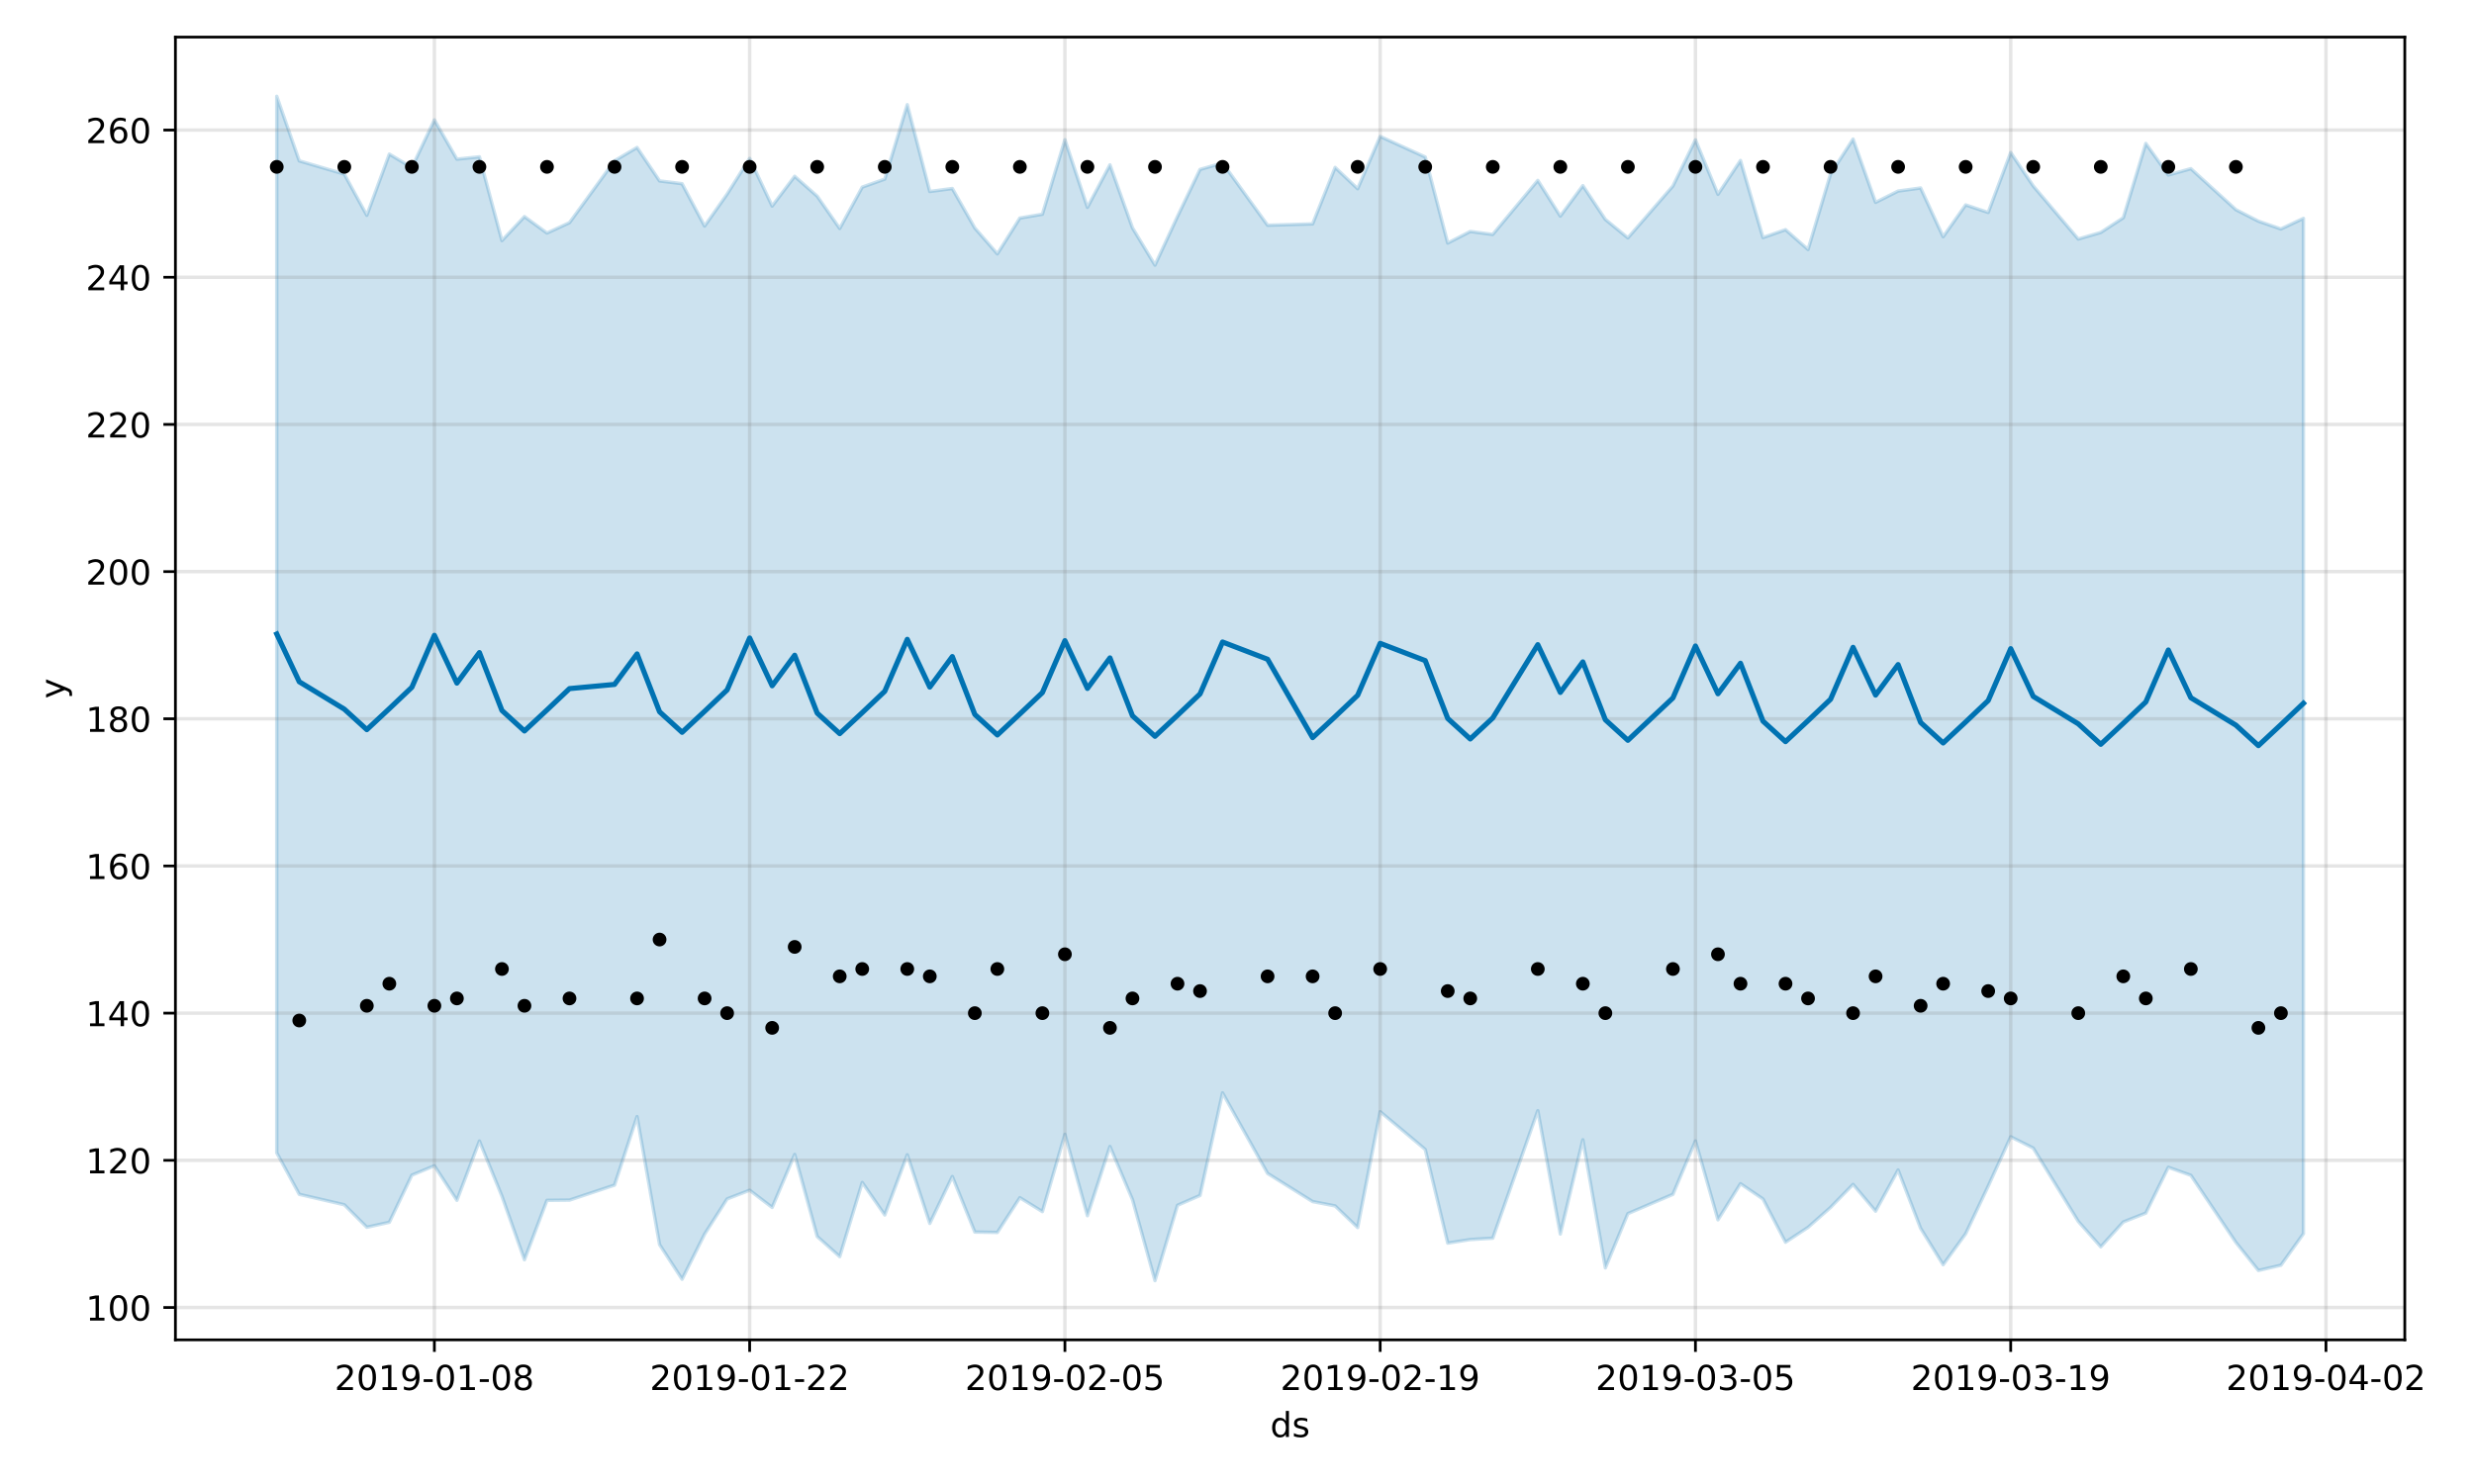 <?xml version="1.0" encoding="utf-8" standalone="no"?>
<!DOCTYPE svg PUBLIC "-//W3C//DTD SVG 1.1//EN"
  "http://www.w3.org/Graphics/SVG/1.1/DTD/svg11.dtd">
<!-- Created with matplotlib (https://matplotlib.org/) -->
<svg height="432pt" version="1.1" viewBox="0 0 720 432" width="720pt" xmlns="http://www.w3.org/2000/svg" xmlns:xlink="http://www.w3.org/1999/xlink">
 <defs>
  <style type="text/css">
*{stroke-linecap:butt;stroke-linejoin:round;}
  </style>
 </defs>
 <g id="figure_1">
  <g id="patch_1">
   <path d="M 0 432 
L 720 432 
L 720 0 
L 0 0 
z
" style="fill:#ffffff;"/>
  </g>
  <g id="axes_1">
   <g id="patch_2">
    <path d="M 51.05 390.04 
L 699.857 390.04 
L 699.857 10.8 
L 51.05 10.8 
z
" style="fill:#ffffff;"/>
   </g>
   <g id="PolyCollection_1">
    <defs>
     <path d="M 80.541 -403.962 
L 80.541 -96.406 
L 87.095 -84.325 
L 100.202 -81.284 
L 106.756 -74.739 
L 113.309 -76.187 
L 119.863 -89.905 
L 126.417 -92.633 
L 132.97 -82.582 
L 139.524 -99.846 
L 146.077 -83.782 
L 152.631 -65.284 
L 159.185 -82.567 
L 165.738 -82.639 
L 178.845 -87.005 
L 185.399 -106.957 
L 191.953 -69.684 
L 198.506 -59.601 
L 205.06 -72.737 
L 211.613 -82.986 
L 218.167 -85.517 
L 224.721 -80.504 
L 231.274 -95.931 
L 237.828 -72.055 
L 244.381 -66.188 
L 250.935 -87.778 
L 257.489 -78.313 
L 264.042 -95.834 
L 270.596 -75.856 
L 277.15 -89.51 
L 283.703 -73.34 
L 290.257 -73.226 
L 296.81 -83.346 
L 303.364 -79.29 
L 309.918 -101.807 
L 316.471 -78.104 
L 323.025 -98.254 
L 329.578 -82.789 
L 336.132 -59.198 
L 342.686 -81.134 
L 349.239 -83.995 
L 355.793 -113.857 
L 368.9 -90.408 
L 382.007 -82.211 
L 388.561 -80.949 
L 395.114 -74.65 
L 401.668 -108.381 
L 414.775 -97.397 
L 421.329 -70.125 
L 427.883 -71.161 
L 434.436 -71.552 
L 447.543 -108.673 
L 454.097 -72.763 
L 460.651 -100.204 
L 467.204 -62.913 
L 473.758 -78.704 
L 486.865 -84.319 
L 493.419 -99.86 
L 499.972 -76.905 
L 506.526 -87.416 
L 513.079 -82.967 
L 519.633 -70.384 
L 526.187 -74.704 
L 532.74 -80.507 
L 539.294 -87.218 
L 545.847 -79.419 
L 552.401 -91.406 
L 558.955 -74.426 
L 565.508 -63.825 
L 572.062 -72.854 
L 578.616 -86.692 
L 585.169 -101.074 
L 591.723 -97.787 
L 604.83 -76.45 
L 611.384 -69.039 
L 617.937 -76.269 
L 624.491 -78.863 
L 631.044 -92.191 
L 637.598 -89.857 
L 650.705 -70.33 
L 657.259 -62.157 
L 663.812 -63.684 
L 670.366 -72.869 
L 670.366 -368.437 
L 670.366 -368.437 
L 663.812 -365.353 
L 657.259 -367.614 
L 650.705 -370.965 
L 637.598 -382.901 
L 631.044 -381.048 
L 624.491 -390.251 
L 617.937 -368.608 
L 611.384 -364.335 
L 604.83 -362.414 
L 591.723 -377.869 
L 585.169 -387.596 
L 578.616 -370.153 
L 572.062 -372.351 
L 565.508 -363.082 
L 558.955 -377.281 
L 552.401 -376.382 
L 545.847 -373.092 
L 539.294 -391.517 
L 532.74 -381.355 
L 526.187 -359.367 
L 519.633 -365.143 
L 513.079 -362.839 
L 506.526 -385.285 
L 499.972 -375.43 
L 493.419 -391.3 
L 486.865 -377.854 
L 473.758 -362.752 
L 467.204 -368.123 
L 460.651 -377.958 
L 454.097 -369.088 
L 447.543 -379.482 
L 434.436 -363.758 
L 427.883 -364.618 
L 421.329 -361.246 
L 414.775 -386.3 
L 401.668 -392.287 
L 395.114 -377.056 
L 388.561 -383.26 
L 382.007 -366.822 
L 368.9 -366.436 
L 355.793 -384.547 
L 349.239 -382.676 
L 342.686 -368.995 
L 336.132 -354.825 
L 329.578 -365.68 
L 323.025 -384.011 
L 316.471 -371.635 
L 309.918 -391.324 
L 303.364 -369.636 
L 296.81 -368.527 
L 290.257 -358.096 
L 283.703 -365.628 
L 277.15 -377.127 
L 270.596 -376.259 
L 264.042 -401.521 
L 257.489 -379.862 
L 250.935 -377.527 
L 244.381 -365.492 
L 237.828 -374.89 
L 231.274 -380.68 
L 224.721 -372.018 
L 218.167 -385.886 
L 211.613 -375.5 
L 205.06 -366.197 
L 198.506 -378.525 
L 191.953 -379.333 
L 185.399 -389.063 
L 178.845 -385.187 
L 165.738 -367.184 
L 159.185 -364.165 
L 152.631 -368.948 
L 146.077 -361.956 
L 139.524 -386.348 
L 132.97 -385.67 
L 126.417 -397.097 
L 119.863 -383.22 
L 113.309 -387.137 
L 106.756 -369.324 
L 100.202 -381.321 
L 87.095 -385.172 
L 80.541 -403.962 
z
" id="maa067fdeb7" style="stroke:#0072b2;stroke-opacity:0.2;"/>
    </defs>
    <g clip-path="url(#p4c89fe82e0)">
     <use style="fill:#0072b2;fill-opacity:0.2;stroke:#0072b2;stroke-opacity:0.2;" x="0" xlink:href="#maa067fdeb7" y="432"/>
    </g>
   </g>
   <g id="matplotlib.axis_1">
    <g id="xtick_1">
     <g id="line2d_1">
      <path clip-path="url(#p4c89fe82e0)" d="M 126.417 390.04 
L 126.417 10.8 
" style="fill:none;stroke:#808080;stroke-linecap:square;stroke-opacity:0.2;"/>
     </g>
     <g id="line2d_2">
      <defs>
       <path d="M 0 0 
L 0 3.5 
" id="mb387afdeda" style="stroke:#000000;stroke-width:0.8;"/>
      </defs>
      <g>
       <use style="stroke:#000000;stroke-width:0.8;" x="126.417" xlink:href="#mb387afdeda" y="390.04"/>
      </g>
     </g>
     <g id="text_1">
      <!-- 2019-01-08 -->
      <defs>
       <path d="M 19.188 8.297 
L 53.609 8.297 
L 53.609 0 
L 7.328 0 
L 7.328 8.297 
Q 12.938 14.109 22.625 23.891 
Q 32.328 33.688 34.812 36.531 
Q 39.547 41.844 41.422 45.531 
Q 43.312 49.219 43.312 52.781 
Q 43.312 58.594 39.234 62.25 
Q 35.156 65.922 28.609 65.922 
Q 23.969 65.922 18.812 64.312 
Q 13.672 62.703 7.812 59.422 
L 7.812 69.391 
Q 13.766 71.781 18.938 73 
Q 24.125 74.219 28.422 74.219 
Q 39.75 74.219 46.484 68.547 
Q 53.219 62.891 53.219 53.422 
Q 53.219 48.922 51.531 44.891 
Q 49.859 40.875 45.406 35.406 
Q 44.188 33.984 37.641 27.219 
Q 31.109 20.453 19.188 8.297 
z
" id="DejaVuSans-50"/>
       <path d="M 31.781 66.406 
Q 24.172 66.406 20.328 58.906 
Q 16.5 51.422 16.5 36.375 
Q 16.5 21.391 20.328 13.891 
Q 24.172 6.391 31.781 6.391 
Q 39.453 6.391 43.281 13.891 
Q 47.125 21.391 47.125 36.375 
Q 47.125 51.422 43.281 58.906 
Q 39.453 66.406 31.781 66.406 
z
M 31.781 74.219 
Q 44.047 74.219 50.516 64.516 
Q 56.984 54.828 56.984 36.375 
Q 56.984 17.969 50.516 8.266 
Q 44.047 -1.422 31.781 -1.422 
Q 19.531 -1.422 13.062 8.266 
Q 6.594 17.969 6.594 36.375 
Q 6.594 54.828 13.062 64.516 
Q 19.531 74.219 31.781 74.219 
z
" id="DejaVuSans-48"/>
       <path d="M 12.406 8.297 
L 28.516 8.297 
L 28.516 63.922 
L 10.984 60.406 
L 10.984 69.391 
L 28.422 72.906 
L 38.281 72.906 
L 38.281 8.297 
L 54.391 8.297 
L 54.391 0 
L 12.406 0 
z
" id="DejaVuSans-49"/>
       <path d="M 10.984 1.516 
L 10.984 10.5 
Q 14.703 8.734 18.5 7.812 
Q 22.312 6.891 25.984 6.891 
Q 35.75 6.891 40.891 13.453 
Q 46.047 20.016 46.781 33.406 
Q 43.953 29.203 39.594 26.953 
Q 35.25 24.703 29.984 24.703 
Q 19.047 24.703 12.672 31.312 
Q 6.297 37.938 6.297 49.422 
Q 6.297 60.641 12.938 67.422 
Q 19.578 74.219 30.609 74.219 
Q 43.266 74.219 49.922 64.516 
Q 56.594 54.828 56.594 36.375 
Q 56.594 19.141 48.406 8.859 
Q 40.234 -1.422 26.422 -1.422 
Q 22.703 -1.422 18.891 -0.688 
Q 15.094 0.047 10.984 1.516 
z
M 30.609 32.422 
Q 37.25 32.422 41.125 36.953 
Q 45.016 41.5 45.016 49.422 
Q 45.016 57.281 41.125 61.844 
Q 37.25 66.406 30.609 66.406 
Q 23.969 66.406 20.094 61.844 
Q 16.219 57.281 16.219 49.422 
Q 16.219 41.5 20.094 36.953 
Q 23.969 32.422 30.609 32.422 
z
" id="DejaVuSans-57"/>
       <path d="M 4.891 31.391 
L 31.203 31.391 
L 31.203 23.391 
L 4.891 23.391 
z
" id="DejaVuSans-45"/>
       <path d="M 31.781 34.625 
Q 24.75 34.625 20.719 30.859 
Q 16.703 27.094 16.703 20.516 
Q 16.703 13.922 20.719 10.156 
Q 24.75 6.391 31.781 6.391 
Q 38.812 6.391 42.859 10.172 
Q 46.922 13.969 46.922 20.516 
Q 46.922 27.094 42.891 30.859 
Q 38.875 34.625 31.781 34.625 
z
M 21.922 38.812 
Q 15.578 40.375 12.031 44.719 
Q 8.5 49.078 8.5 55.328 
Q 8.5 64.062 14.719 69.141 
Q 20.953 74.219 31.781 74.219 
Q 42.672 74.219 48.875 69.141 
Q 55.078 64.062 55.078 55.328 
Q 55.078 49.078 51.531 44.719 
Q 48 40.375 41.703 38.812 
Q 48.828 37.156 52.797 32.312 
Q 56.781 27.484 56.781 20.516 
Q 56.781 9.906 50.312 4.234 
Q 43.844 -1.422 31.781 -1.422 
Q 19.734 -1.422 13.25 4.234 
Q 6.781 9.906 6.781 20.516 
Q 6.781 27.484 10.781 32.312 
Q 14.797 37.156 21.922 38.812 
z
M 18.312 54.391 
Q 18.312 48.734 21.844 45.562 
Q 25.391 42.391 31.781 42.391 
Q 38.141 42.391 41.719 45.562 
Q 45.312 48.734 45.312 54.391 
Q 45.312 60.062 41.719 63.234 
Q 38.141 66.406 31.781 66.406 
Q 25.391 66.406 21.844 63.234 
Q 18.312 60.062 18.312 54.391 
z
" id="DejaVuSans-56"/>
      </defs>
      <g transform="translate(97.359 404.638)scale(0.1 -0.1)">
       <use xlink:href="#DejaVuSans-50"/>
       <use x="63.623" xlink:href="#DejaVuSans-48"/>
       <use x="127.246" xlink:href="#DejaVuSans-49"/>
       <use x="190.869" xlink:href="#DejaVuSans-57"/>
       <use x="254.492" xlink:href="#DejaVuSans-45"/>
       <use x="290.576" xlink:href="#DejaVuSans-48"/>
       <use x="354.199" xlink:href="#DejaVuSans-49"/>
       <use x="417.822" xlink:href="#DejaVuSans-45"/>
       <use x="453.906" xlink:href="#DejaVuSans-48"/>
       <use x="517.529" xlink:href="#DejaVuSans-56"/>
      </g>
     </g>
    </g>
    <g id="xtick_2">
     <g id="line2d_3">
      <path clip-path="url(#p4c89fe82e0)" d="M 218.167 390.04 
L 218.167 10.8 
" style="fill:none;stroke:#808080;stroke-linecap:square;stroke-opacity:0.2;"/>
     </g>
     <g id="line2d_4">
      <g>
       <use style="stroke:#000000;stroke-width:0.8;" x="218.167" xlink:href="#mb387afdeda" y="390.04"/>
      </g>
     </g>
     <g id="text_2">
      <!-- 2019-01-22 -->
      <g transform="translate(189.109 404.638)scale(0.1 -0.1)">
       <use xlink:href="#DejaVuSans-50"/>
       <use x="63.623" xlink:href="#DejaVuSans-48"/>
       <use x="127.246" xlink:href="#DejaVuSans-49"/>
       <use x="190.869" xlink:href="#DejaVuSans-57"/>
       <use x="254.492" xlink:href="#DejaVuSans-45"/>
       <use x="290.576" xlink:href="#DejaVuSans-48"/>
       <use x="354.199" xlink:href="#DejaVuSans-49"/>
       <use x="417.822" xlink:href="#DejaVuSans-45"/>
       <use x="453.906" xlink:href="#DejaVuSans-50"/>
       <use x="517.529" xlink:href="#DejaVuSans-50"/>
      </g>
     </g>
    </g>
    <g id="xtick_3">
     <g id="line2d_5">
      <path clip-path="url(#p4c89fe82e0)" d="M 309.918 390.04 
L 309.918 10.8 
" style="fill:none;stroke:#808080;stroke-linecap:square;stroke-opacity:0.2;"/>
     </g>
     <g id="line2d_6">
      <g>
       <use style="stroke:#000000;stroke-width:0.8;" x="309.918" xlink:href="#mb387afdeda" y="390.04"/>
      </g>
     </g>
     <g id="text_3">
      <!-- 2019-02-05 -->
      <defs>
       <path d="M 10.797 72.906 
L 49.516 72.906 
L 49.516 64.594 
L 19.828 64.594 
L 19.828 46.734 
Q 21.969 47.469 24.109 47.828 
Q 26.266 48.188 28.422 48.188 
Q 40.625 48.188 47.75 41.5 
Q 54.891 34.812 54.891 23.391 
Q 54.891 11.625 47.562 5.094 
Q 40.234 -1.422 26.906 -1.422 
Q 22.312 -1.422 17.547 -0.641 
Q 12.797 0.141 7.719 1.703 
L 7.719 11.625 
Q 12.109 9.234 16.797 8.062 
Q 21.484 6.891 26.703 6.891 
Q 35.156 6.891 40.078 11.328 
Q 45.016 15.766 45.016 23.391 
Q 45.016 31 40.078 35.438 
Q 35.156 39.891 26.703 39.891 
Q 22.75 39.891 18.812 39.016 
Q 14.891 38.141 10.797 36.281 
z
" id="DejaVuSans-53"/>
      </defs>
      <g transform="translate(280.86 404.638)scale(0.1 -0.1)">
       <use xlink:href="#DejaVuSans-50"/>
       <use x="63.623" xlink:href="#DejaVuSans-48"/>
       <use x="127.246" xlink:href="#DejaVuSans-49"/>
       <use x="190.869" xlink:href="#DejaVuSans-57"/>
       <use x="254.492" xlink:href="#DejaVuSans-45"/>
       <use x="290.576" xlink:href="#DejaVuSans-48"/>
       <use x="354.199" xlink:href="#DejaVuSans-50"/>
       <use x="417.822" xlink:href="#DejaVuSans-45"/>
       <use x="453.906" xlink:href="#DejaVuSans-48"/>
       <use x="517.529" xlink:href="#DejaVuSans-53"/>
      </g>
     </g>
    </g>
    <g id="xtick_4">
     <g id="line2d_7">
      <path clip-path="url(#p4c89fe82e0)" d="M 401.668 390.04 
L 401.668 10.8 
" style="fill:none;stroke:#808080;stroke-linecap:square;stroke-opacity:0.2;"/>
     </g>
     <g id="line2d_8">
      <g>
       <use style="stroke:#000000;stroke-width:0.8;" x="401.668" xlink:href="#mb387afdeda" y="390.04"/>
      </g>
     </g>
     <g id="text_4">
      <!-- 2019-02-19 -->
      <g transform="translate(372.61 404.638)scale(0.1 -0.1)">
       <use xlink:href="#DejaVuSans-50"/>
       <use x="63.623" xlink:href="#DejaVuSans-48"/>
       <use x="127.246" xlink:href="#DejaVuSans-49"/>
       <use x="190.869" xlink:href="#DejaVuSans-57"/>
       <use x="254.492" xlink:href="#DejaVuSans-45"/>
       <use x="290.576" xlink:href="#DejaVuSans-48"/>
       <use x="354.199" xlink:href="#DejaVuSans-50"/>
       <use x="417.822" xlink:href="#DejaVuSans-45"/>
       <use x="453.906" xlink:href="#DejaVuSans-49"/>
       <use x="517.529" xlink:href="#DejaVuSans-57"/>
      </g>
     </g>
    </g>
    <g id="xtick_5">
     <g id="line2d_9">
      <path clip-path="url(#p4c89fe82e0)" d="M 493.419 390.04 
L 493.419 10.8 
" style="fill:none;stroke:#808080;stroke-linecap:square;stroke-opacity:0.2;"/>
     </g>
     <g id="line2d_10">
      <g>
       <use style="stroke:#000000;stroke-width:0.8;" x="493.419" xlink:href="#mb387afdeda" y="390.04"/>
      </g>
     </g>
     <g id="text_5">
      <!-- 2019-03-05 -->
      <defs>
       <path d="M 40.578 39.312 
Q 47.656 37.797 51.625 33 
Q 55.609 28.219 55.609 21.188 
Q 55.609 10.406 48.188 4.484 
Q 40.766 -1.422 27.094 -1.422 
Q 22.516 -1.422 17.656 -0.516 
Q 12.797 0.391 7.625 2.203 
L 7.625 11.719 
Q 11.719 9.328 16.594 8.109 
Q 21.484 6.891 26.812 6.891 
Q 36.078 6.891 40.938 10.547 
Q 45.797 14.203 45.797 21.188 
Q 45.797 27.641 41.281 31.266 
Q 36.766 34.906 28.719 34.906 
L 20.219 34.906 
L 20.219 43.016 
L 29.109 43.016 
Q 36.375 43.016 40.234 45.922 
Q 44.094 48.828 44.094 54.297 
Q 44.094 59.906 40.109 62.906 
Q 36.141 65.922 28.719 65.922 
Q 24.656 65.922 20.016 65.031 
Q 15.375 64.156 9.812 62.312 
L 9.812 71.094 
Q 15.438 72.656 20.344 73.438 
Q 25.25 74.219 29.594 74.219 
Q 40.828 74.219 47.359 69.109 
Q 53.906 64.016 53.906 55.328 
Q 53.906 49.266 50.438 45.094 
Q 46.969 40.922 40.578 39.312 
z
" id="DejaVuSans-51"/>
      </defs>
      <g transform="translate(464.361 404.638)scale(0.1 -0.1)">
       <use xlink:href="#DejaVuSans-50"/>
       <use x="63.623" xlink:href="#DejaVuSans-48"/>
       <use x="127.246" xlink:href="#DejaVuSans-49"/>
       <use x="190.869" xlink:href="#DejaVuSans-57"/>
       <use x="254.492" xlink:href="#DejaVuSans-45"/>
       <use x="290.576" xlink:href="#DejaVuSans-48"/>
       <use x="354.199" xlink:href="#DejaVuSans-51"/>
       <use x="417.822" xlink:href="#DejaVuSans-45"/>
       <use x="453.906" xlink:href="#DejaVuSans-48"/>
       <use x="517.529" xlink:href="#DejaVuSans-53"/>
      </g>
     </g>
    </g>
    <g id="xtick_6">
     <g id="line2d_11">
      <path clip-path="url(#p4c89fe82e0)" d="M 585.169 390.04 
L 585.169 10.8 
" style="fill:none;stroke:#808080;stroke-linecap:square;stroke-opacity:0.2;"/>
     </g>
     <g id="line2d_12">
      <g>
       <use style="stroke:#000000;stroke-width:0.8;" x="585.169" xlink:href="#mb387afdeda" y="390.04"/>
      </g>
     </g>
     <g id="text_6">
      <!-- 2019-03-19 -->
      <g transform="translate(556.111 404.638)scale(0.1 -0.1)">
       <use xlink:href="#DejaVuSans-50"/>
       <use x="63.623" xlink:href="#DejaVuSans-48"/>
       <use x="127.246" xlink:href="#DejaVuSans-49"/>
       <use x="190.869" xlink:href="#DejaVuSans-57"/>
       <use x="254.492" xlink:href="#DejaVuSans-45"/>
       <use x="290.576" xlink:href="#DejaVuSans-48"/>
       <use x="354.199" xlink:href="#DejaVuSans-51"/>
       <use x="417.822" xlink:href="#DejaVuSans-45"/>
       <use x="453.906" xlink:href="#DejaVuSans-49"/>
       <use x="517.529" xlink:href="#DejaVuSans-57"/>
      </g>
     </g>
    </g>
    <g id="xtick_7">
     <g id="line2d_13">
      <path clip-path="url(#p4c89fe82e0)" d="M 676.92 390.04 
L 676.92 10.8 
" style="fill:none;stroke:#808080;stroke-linecap:square;stroke-opacity:0.2;"/>
     </g>
     <g id="line2d_14">
      <g>
       <use style="stroke:#000000;stroke-width:0.8;" x="676.92" xlink:href="#mb387afdeda" y="390.04"/>
      </g>
     </g>
     <g id="text_7">
      <!-- 2019-04-02 -->
      <defs>
       <path d="M 37.797 64.312 
L 12.891 25.391 
L 37.797 25.391 
z
M 35.203 72.906 
L 47.609 72.906 
L 47.609 25.391 
L 58.016 25.391 
L 58.016 17.188 
L 47.609 17.188 
L 47.609 0 
L 37.797 0 
L 37.797 17.188 
L 4.891 17.188 
L 4.891 26.703 
z
" id="DejaVuSans-52"/>
      </defs>
      <g transform="translate(647.862 404.638)scale(0.1 -0.1)">
       <use xlink:href="#DejaVuSans-50"/>
       <use x="63.623" xlink:href="#DejaVuSans-48"/>
       <use x="127.246" xlink:href="#DejaVuSans-49"/>
       <use x="190.869" xlink:href="#DejaVuSans-57"/>
       <use x="254.492" xlink:href="#DejaVuSans-45"/>
       <use x="290.576" xlink:href="#DejaVuSans-48"/>
       <use x="354.199" xlink:href="#DejaVuSans-52"/>
       <use x="417.822" xlink:href="#DejaVuSans-45"/>
       <use x="453.906" xlink:href="#DejaVuSans-48"/>
       <use x="517.529" xlink:href="#DejaVuSans-50"/>
      </g>
     </g>
    </g>
    <g id="text_8">
     <!-- ds -->
     <defs>
      <path d="M 45.406 46.391 
L 45.406 75.984 
L 54.391 75.984 
L 54.391 0 
L 45.406 0 
L 45.406 8.203 
Q 42.578 3.328 38.25 0.953 
Q 33.938 -1.422 27.875 -1.422 
Q 17.969 -1.422 11.734 6.484 
Q 5.516 14.406 5.516 27.297 
Q 5.516 40.188 11.734 48.094 
Q 17.969 56 27.875 56 
Q 33.938 56 38.25 53.625 
Q 42.578 51.266 45.406 46.391 
z
M 14.797 27.297 
Q 14.797 17.391 18.875 11.75 
Q 22.953 6.109 30.078 6.109 
Q 37.203 6.109 41.297 11.75 
Q 45.406 17.391 45.406 27.297 
Q 45.406 37.203 41.297 42.844 
Q 37.203 48.484 30.078 48.484 
Q 22.953 48.484 18.875 42.844 
Q 14.797 37.203 14.797 27.297 
z
" id="DejaVuSans-100"/>
      <path d="M 44.281 53.078 
L 44.281 44.578 
Q 40.484 46.531 36.375 47.5 
Q 32.281 48.484 27.875 48.484 
Q 21.188 48.484 17.844 46.438 
Q 14.5 44.391 14.5 40.281 
Q 14.5 37.156 16.891 35.375 
Q 19.281 33.594 26.516 31.984 
L 29.594 31.297 
Q 39.156 29.25 43.188 25.516 
Q 47.219 21.781 47.219 15.094 
Q 47.219 7.469 41.188 3.016 
Q 35.156 -1.422 24.609 -1.422 
Q 20.219 -1.422 15.453 -0.562 
Q 10.688 0.297 5.422 2 
L 5.422 11.281 
Q 10.406 8.688 15.234 7.391 
Q 20.062 6.109 24.812 6.109 
Q 31.156 6.109 34.562 8.281 
Q 37.984 10.453 37.984 14.406 
Q 37.984 18.062 35.516 20.016 
Q 33.062 21.969 24.703 23.781 
L 21.578 24.516 
Q 13.234 26.266 9.516 29.906 
Q 5.812 33.547 5.812 39.891 
Q 5.812 47.609 11.281 51.797 
Q 16.75 56 26.812 56 
Q 31.781 56 36.172 55.266 
Q 40.578 54.547 44.281 53.078 
z
" id="DejaVuSans-115"/>
     </defs>
     <g transform="translate(369.675 418.317)scale(0.1 -0.1)">
      <use xlink:href="#DejaVuSans-100"/>
      <use x="63.477" xlink:href="#DejaVuSans-115"/>
     </g>
    </g>
   </g>
   <g id="matplotlib.axis_2">
    <g id="ytick_1">
     <g id="line2d_15">
      <path clip-path="url(#p4c89fe82e0)" d="M 51.05 380.62 
L 699.857 380.62 
" style="fill:none;stroke:#808080;stroke-linecap:square;stroke-opacity:0.2;"/>
     </g>
     <g id="line2d_16">
      <defs>
       <path d="M 0 0 
L -3.5 0 
" id="m335e019690" style="stroke:#000000;stroke-width:0.8;"/>
      </defs>
      <g>
       <use style="stroke:#000000;stroke-width:0.8;" x="51.05" xlink:href="#m335e019690" y="380.62"/>
      </g>
     </g>
     <g id="text_9">
      <!-- 100 -->
      <g transform="translate(24.962 384.419)scale(0.1 -0.1)">
       <use xlink:href="#DejaVuSans-49"/>
       <use x="63.623" xlink:href="#DejaVuSans-48"/>
       <use x="127.246" xlink:href="#DejaVuSans-48"/>
      </g>
     </g>
    </g>
    <g id="ytick_2">
     <g id="line2d_17">
      <path clip-path="url(#p4c89fe82e0)" d="M 51.05 337.776 
L 699.857 337.776 
" style="fill:none;stroke:#808080;stroke-linecap:square;stroke-opacity:0.2;"/>
     </g>
     <g id="line2d_18">
      <g>
       <use style="stroke:#000000;stroke-width:0.8;" x="51.05" xlink:href="#m335e019690" y="337.776"/>
      </g>
     </g>
     <g id="text_10">
      <!-- 120 -->
      <g transform="translate(24.962 341.575)scale(0.1 -0.1)">
       <use xlink:href="#DejaVuSans-49"/>
       <use x="63.623" xlink:href="#DejaVuSans-50"/>
       <use x="127.246" xlink:href="#DejaVuSans-48"/>
      </g>
     </g>
    </g>
    <g id="ytick_3">
     <g id="line2d_19">
      <path clip-path="url(#p4c89fe82e0)" d="M 51.05 294.931 
L 699.857 294.931 
" style="fill:none;stroke:#808080;stroke-linecap:square;stroke-opacity:0.2;"/>
     </g>
     <g id="line2d_20">
      <g>
       <use style="stroke:#000000;stroke-width:0.8;" x="51.05" xlink:href="#m335e019690" y="294.931"/>
      </g>
     </g>
     <g id="text_11">
      <!-- 140 -->
      <g transform="translate(24.962 298.73)scale(0.1 -0.1)">
       <use xlink:href="#DejaVuSans-49"/>
       <use x="63.623" xlink:href="#DejaVuSans-52"/>
       <use x="127.246" xlink:href="#DejaVuSans-48"/>
      </g>
     </g>
    </g>
    <g id="ytick_4">
     <g id="line2d_21">
      <path clip-path="url(#p4c89fe82e0)" d="M 51.05 252.086 
L 699.857 252.086 
" style="fill:none;stroke:#808080;stroke-linecap:square;stroke-opacity:0.2;"/>
     </g>
     <g id="line2d_22">
      <g>
       <use style="stroke:#000000;stroke-width:0.8;" x="51.05" xlink:href="#m335e019690" y="252.086"/>
      </g>
     </g>
     <g id="text_12">
      <!-- 160 -->
      <defs>
       <path d="M 33.016 40.375 
Q 26.375 40.375 22.484 35.828 
Q 18.609 31.297 18.609 23.391 
Q 18.609 15.531 22.484 10.953 
Q 26.375 6.391 33.016 6.391 
Q 39.656 6.391 43.531 10.953 
Q 47.406 15.531 47.406 23.391 
Q 47.406 31.297 43.531 35.828 
Q 39.656 40.375 33.016 40.375 
z
M 52.594 71.297 
L 52.594 62.312 
Q 48.875 64.062 45.094 64.984 
Q 41.312 65.922 37.594 65.922 
Q 27.828 65.922 22.672 59.328 
Q 17.531 52.734 16.797 39.406 
Q 19.672 43.656 24.016 45.922 
Q 28.375 48.188 33.594 48.188 
Q 44.578 48.188 50.953 41.516 
Q 57.328 34.859 57.328 23.391 
Q 57.328 12.156 50.688 5.359 
Q 44.047 -1.422 33.016 -1.422 
Q 20.359 -1.422 13.672 8.266 
Q 6.984 17.969 6.984 36.375 
Q 6.984 53.656 15.188 63.938 
Q 23.391 74.219 37.203 74.219 
Q 40.922 74.219 44.703 73.484 
Q 48.484 72.75 52.594 71.297 
z
" id="DejaVuSans-54"/>
      </defs>
      <g transform="translate(24.962 255.886)scale(0.1 -0.1)">
       <use xlink:href="#DejaVuSans-49"/>
       <use x="63.623" xlink:href="#DejaVuSans-54"/>
       <use x="127.246" xlink:href="#DejaVuSans-48"/>
      </g>
     </g>
    </g>
    <g id="ytick_5">
     <g id="line2d_23">
      <path clip-path="url(#p4c89fe82e0)" d="M 51.05 209.242 
L 699.857 209.242 
" style="fill:none;stroke:#808080;stroke-linecap:square;stroke-opacity:0.2;"/>
     </g>
     <g id="line2d_24">
      <g>
       <use style="stroke:#000000;stroke-width:0.8;" x="51.05" xlink:href="#m335e019690" y="209.242"/>
      </g>
     </g>
     <g id="text_13">
      <!-- 180 -->
      <g transform="translate(24.962 213.041)scale(0.1 -0.1)">
       <use xlink:href="#DejaVuSans-49"/>
       <use x="63.623" xlink:href="#DejaVuSans-56"/>
       <use x="127.246" xlink:href="#DejaVuSans-48"/>
      </g>
     </g>
    </g>
    <g id="ytick_6">
     <g id="line2d_25">
      <path clip-path="url(#p4c89fe82e0)" d="M 51.05 166.397 
L 699.857 166.397 
" style="fill:none;stroke:#808080;stroke-linecap:square;stroke-opacity:0.2;"/>
     </g>
     <g id="line2d_26">
      <g>
       <use style="stroke:#000000;stroke-width:0.8;" x="51.05" xlink:href="#m335e019690" y="166.397"/>
      </g>
     </g>
     <g id="text_14">
      <!-- 200 -->
      <g transform="translate(24.962 170.196)scale(0.1 -0.1)">
       <use xlink:href="#DejaVuSans-50"/>
       <use x="63.623" xlink:href="#DejaVuSans-48"/>
       <use x="127.246" xlink:href="#DejaVuSans-48"/>
      </g>
     </g>
    </g>
    <g id="ytick_7">
     <g id="line2d_27">
      <path clip-path="url(#p4c89fe82e0)" d="M 51.05 123.553 
L 699.857 123.553 
" style="fill:none;stroke:#808080;stroke-linecap:square;stroke-opacity:0.2;"/>
     </g>
     <g id="line2d_28">
      <g>
       <use style="stroke:#000000;stroke-width:0.8;" x="51.05" xlink:href="#m335e019690" y="123.553"/>
      </g>
     </g>
     <g id="text_15">
      <!-- 220 -->
      <g transform="translate(24.962 127.352)scale(0.1 -0.1)">
       <use xlink:href="#DejaVuSans-50"/>
       <use x="63.623" xlink:href="#DejaVuSans-50"/>
       <use x="127.246" xlink:href="#DejaVuSans-48"/>
      </g>
     </g>
    </g>
    <g id="ytick_8">
     <g id="line2d_29">
      <path clip-path="url(#p4c89fe82e0)" d="M 51.05 80.708 
L 699.857 80.708 
" style="fill:none;stroke:#808080;stroke-linecap:square;stroke-opacity:0.2;"/>
     </g>
     <g id="line2d_30">
      <g>
       <use style="stroke:#000000;stroke-width:0.8;" x="51.05" xlink:href="#m335e019690" y="80.708"/>
      </g>
     </g>
     <g id="text_16">
      <!-- 240 -->
      <g transform="translate(24.962 84.507)scale(0.1 -0.1)">
       <use xlink:href="#DejaVuSans-50"/>
       <use x="63.623" xlink:href="#DejaVuSans-52"/>
       <use x="127.246" xlink:href="#DejaVuSans-48"/>
      </g>
     </g>
    </g>
    <g id="ytick_9">
     <g id="line2d_31">
      <path clip-path="url(#p4c89fe82e0)" d="M 51.05 37.863 
L 699.857 37.863 
" style="fill:none;stroke:#808080;stroke-linecap:square;stroke-opacity:0.2;"/>
     </g>
     <g id="line2d_32">
      <g>
       <use style="stroke:#000000;stroke-width:0.8;" x="51.05" xlink:href="#m335e019690" y="37.863"/>
      </g>
     </g>
     <g id="text_17">
      <!-- 260 -->
      <g transform="translate(24.962 41.663)scale(0.1 -0.1)">
       <use xlink:href="#DejaVuSans-50"/>
       <use x="63.623" xlink:href="#DejaVuSans-54"/>
       <use x="127.246" xlink:href="#DejaVuSans-48"/>
      </g>
     </g>
    </g>
    <g id="text_18">
     <!-- y -->
     <defs>
      <path d="M 32.172 -5.078 
Q 28.375 -14.844 24.75 -17.812 
Q 21.141 -20.797 15.094 -20.797 
L 7.906 -20.797 
L 7.906 -13.281 
L 13.188 -13.281 
Q 16.891 -13.281 18.938 -11.516 
Q 21 -9.766 23.484 -3.219 
L 25.094 0.875 
L 2.984 54.688 
L 12.5 54.688 
L 29.594 11.922 
L 46.688 54.688 
L 56.203 54.688 
z
" id="DejaVuSans-121"/>
     </defs>
     <g transform="translate(18.883 203.379)rotate(-90)scale(0.1 -0.1)">
      <use xlink:href="#DejaVuSans-121"/>
     </g>
    </g>
   </g>
   <g id="line2d_33">
    <defs>
     <path d="M 0 1.5 
C 0.398 1.5 0.779 1.342 1.061 1.061 
C 1.342 0.779 1.5 0.398 1.5 0 
C 1.5 -0.398 1.342 -0.779 1.061 -1.061 
C 0.779 -1.342 0.398 -1.5 0 -1.5 
C -0.398 -1.5 -0.779 -1.342 -1.061 -1.061 
C -1.342 -0.779 -1.5 -0.398 -1.5 0 
C -1.5 0.398 -1.342 0.779 -1.061 1.061 
C -0.779 1.342 -0.398 1.5 0 1.5 
z
" id="m04b3d8f84b" style="stroke:#000000;"/>
    </defs>
    <g clip-path="url(#p4c89fe82e0)">
     <use style="stroke:#000000;" x="80.541" xlink:href="#m04b3d8f84b" y="48.575"/>
     <use style="stroke:#000000;" x="87.095" xlink:href="#m04b3d8f84b" y="297.073"/>
     <use style="stroke:#000000;" x="100.202" xlink:href="#m04b3d8f84b" y="48.575"/>
     <use style="stroke:#000000;" x="106.756" xlink:href="#m04b3d8f84b" y="292.789"/>
     <use style="stroke:#000000;" x="113.309" xlink:href="#m04b3d8f84b" y="286.362"/>
     <use style="stroke:#000000;" x="119.863" xlink:href="#m04b3d8f84b" y="48.575"/>
     <use style="stroke:#000000;" x="126.417" xlink:href="#m04b3d8f84b" y="292.789"/>
     <use style="stroke:#000000;" x="132.97" xlink:href="#m04b3d8f84b" y="290.647"/>
     <use style="stroke:#000000;" x="139.524" xlink:href="#m04b3d8f84b" y="48.575"/>
     <use style="stroke:#000000;" x="146.077" xlink:href="#m04b3d8f84b" y="282.078"/>
     <use style="stroke:#000000;" x="152.631" xlink:href="#m04b3d8f84b" y="292.789"/>
     <use style="stroke:#000000;" x="159.185" xlink:href="#m04b3d8f84b" y="48.575"/>
     <use style="stroke:#000000;" x="165.738" xlink:href="#m04b3d8f84b" y="290.647"/>
     <use style="stroke:#000000;" x="178.845" xlink:href="#m04b3d8f84b" y="48.575"/>
     <use style="stroke:#000000;" x="185.399" xlink:href="#m04b3d8f84b" y="290.647"/>
     <use style="stroke:#000000;" x="191.953" xlink:href="#m04b3d8f84b" y="273.509"/>
     <use style="stroke:#000000;" x="198.506" xlink:href="#m04b3d8f84b" y="48.575"/>
     <use style="stroke:#000000;" x="205.06" xlink:href="#m04b3d8f84b" y="290.647"/>
     <use style="stroke:#000000;" x="211.613" xlink:href="#m04b3d8f84b" y="294.931"/>
     <use style="stroke:#000000;" x="218.167" xlink:href="#m04b3d8f84b" y="48.575"/>
     <use style="stroke:#000000;" x="224.721" xlink:href="#m04b3d8f84b" y="299.215"/>
     <use style="stroke:#000000;" x="231.274" xlink:href="#m04b3d8f84b" y="275.651"/>
     <use style="stroke:#000000;" x="237.828" xlink:href="#m04b3d8f84b" y="48.575"/>
     <use style="stroke:#000000;" x="244.381" xlink:href="#m04b3d8f84b" y="284.22"/>
     <use style="stroke:#000000;" x="250.935" xlink:href="#m04b3d8f84b" y="282.078"/>
     <use style="stroke:#000000;" x="257.489" xlink:href="#m04b3d8f84b" y="48.575"/>
     <use style="stroke:#000000;" x="264.042" xlink:href="#m04b3d8f84b" y="282.078"/>
     <use style="stroke:#000000;" x="270.596" xlink:href="#m04b3d8f84b" y="284.22"/>
     <use style="stroke:#000000;" x="277.15" xlink:href="#m04b3d8f84b" y="48.575"/>
     <use style="stroke:#000000;" x="283.703" xlink:href="#m04b3d8f84b" y="294.931"/>
     <use style="stroke:#000000;" x="290.257" xlink:href="#m04b3d8f84b" y="282.078"/>
     <use style="stroke:#000000;" x="296.81" xlink:href="#m04b3d8f84b" y="48.575"/>
     <use style="stroke:#000000;" x="303.364" xlink:href="#m04b3d8f84b" y="294.931"/>
     <use style="stroke:#000000;" x="309.918" xlink:href="#m04b3d8f84b" y="277.793"/>
     <use style="stroke:#000000;" x="316.471" xlink:href="#m04b3d8f84b" y="48.575"/>
     <use style="stroke:#000000;" x="323.025" xlink:href="#m04b3d8f84b" y="299.215"/>
     <use style="stroke:#000000;" x="329.578" xlink:href="#m04b3d8f84b" y="290.647"/>
     <use style="stroke:#000000;" x="336.132" xlink:href="#m04b3d8f84b" y="48.575"/>
     <use style="stroke:#000000;" x="342.686" xlink:href="#m04b3d8f84b" y="286.362"/>
     <use style="stroke:#000000;" x="349.239" xlink:href="#m04b3d8f84b" y="288.504"/>
     <use style="stroke:#000000;" x="355.793" xlink:href="#m04b3d8f84b" y="48.575"/>
     <use style="stroke:#000000;" x="368.9" xlink:href="#m04b3d8f84b" y="284.22"/>
     <use style="stroke:#000000;" x="382.007" xlink:href="#m04b3d8f84b" y="284.22"/>
     <use style="stroke:#000000;" x="388.561" xlink:href="#m04b3d8f84b" y="294.931"/>
     <use style="stroke:#000000;" x="395.114" xlink:href="#m04b3d8f84b" y="48.575"/>
     <use style="stroke:#000000;" x="401.668" xlink:href="#m04b3d8f84b" y="282.078"/>
     <use style="stroke:#000000;" x="414.775" xlink:href="#m04b3d8f84b" y="48.575"/>
     <use style="stroke:#000000;" x="421.329" xlink:href="#m04b3d8f84b" y="288.504"/>
     <use style="stroke:#000000;" x="427.883" xlink:href="#m04b3d8f84b" y="290.647"/>
     <use style="stroke:#000000;" x="434.436" xlink:href="#m04b3d8f84b" y="48.575"/>
     <use style="stroke:#000000;" x="447.543" xlink:href="#m04b3d8f84b" y="282.078"/>
     <use style="stroke:#000000;" x="454.097" xlink:href="#m04b3d8f84b" y="48.575"/>
     <use style="stroke:#000000;" x="460.651" xlink:href="#m04b3d8f84b" y="286.362"/>
     <use style="stroke:#000000;" x="467.204" xlink:href="#m04b3d8f84b" y="294.931"/>
     <use style="stroke:#000000;" x="473.758" xlink:href="#m04b3d8f84b" y="48.575"/>
     <use style="stroke:#000000;" x="486.865" xlink:href="#m04b3d8f84b" y="282.078"/>
     <use style="stroke:#000000;" x="493.419" xlink:href="#m04b3d8f84b" y="48.575"/>
     <use style="stroke:#000000;" x="499.972" xlink:href="#m04b3d8f84b" y="277.793"/>
     <use style="stroke:#000000;" x="506.526" xlink:href="#m04b3d8f84b" y="286.362"/>
     <use style="stroke:#000000;" x="513.079" xlink:href="#m04b3d8f84b" y="48.575"/>
     <use style="stroke:#000000;" x="519.633" xlink:href="#m04b3d8f84b" y="286.362"/>
     <use style="stroke:#000000;" x="526.187" xlink:href="#m04b3d8f84b" y="290.647"/>
     <use style="stroke:#000000;" x="532.74" xlink:href="#m04b3d8f84b" y="48.575"/>
     <use style="stroke:#000000;" x="539.294" xlink:href="#m04b3d8f84b" y="294.931"/>
     <use style="stroke:#000000;" x="545.847" xlink:href="#m04b3d8f84b" y="284.22"/>
     <use style="stroke:#000000;" x="552.401" xlink:href="#m04b3d8f84b" y="48.575"/>
     <use style="stroke:#000000;" x="558.955" xlink:href="#m04b3d8f84b" y="292.789"/>
     <use style="stroke:#000000;" x="565.508" xlink:href="#m04b3d8f84b" y="286.362"/>
     <use style="stroke:#000000;" x="572.062" xlink:href="#m04b3d8f84b" y="48.575"/>
     <use style="stroke:#000000;" x="578.616" xlink:href="#m04b3d8f84b" y="288.504"/>
     <use style="stroke:#000000;" x="585.169" xlink:href="#m04b3d8f84b" y="290.647"/>
     <use style="stroke:#000000;" x="591.723" xlink:href="#m04b3d8f84b" y="48.575"/>
     <use style="stroke:#000000;" x="604.83" xlink:href="#m04b3d8f84b" y="294.931"/>
     <use style="stroke:#000000;" x="611.384" xlink:href="#m04b3d8f84b" y="48.575"/>
     <use style="stroke:#000000;" x="617.937" xlink:href="#m04b3d8f84b" y="284.22"/>
     <use style="stroke:#000000;" x="624.491" xlink:href="#m04b3d8f84b" y="290.647"/>
     <use style="stroke:#000000;" x="631.044" xlink:href="#m04b3d8f84b" y="48.575"/>
     <use style="stroke:#000000;" x="637.598" xlink:href="#m04b3d8f84b" y="282.078"/>
     <use style="stroke:#000000;" x="650.705" xlink:href="#m04b3d8f84b" y="48.575"/>
     <use style="stroke:#000000;" x="657.259" xlink:href="#m04b3d8f84b" y="299.215"/>
     <use style="stroke:#000000;" x="663.812" xlink:href="#m04b3d8f84b" y="294.931"/>
    </g>
   </g>
   <g id="line2d_34">
    <path clip-path="url(#p4c89fe82e0)" d="M 80.541 184.565 
L 87.095 198.462 
L 100.202 206.435 
L 106.756 212.401 
L 113.309 206.287 
L 119.863 200.071 
L 126.417 184.953 
L 132.97 198.85 
L 139.524 189.973 
L 146.077 206.823 
L 152.631 212.788 
L 159.185 206.675 
L 165.738 200.458 
L 178.845 199.238 
L 185.399 190.361 
L 191.953 207.211 
L 198.506 213.176 
L 205.06 207.063 
L 211.613 200.846 
L 218.167 185.729 
L 224.721 199.626 
L 231.274 190.749 
L 237.828 207.599 
L 244.381 213.564 
L 250.935 207.451 
L 257.489 201.234 
L 264.042 186.117 
L 270.596 200.014 
L 277.15 191.137 
L 283.703 207.987 
L 290.257 213.952 
L 296.81 207.839 
L 303.364 201.622 
L 309.918 186.505 
L 316.471 200.402 
L 323.025 191.525 
L 329.578 208.375 
L 336.132 214.34 
L 342.686 208.227 
L 349.239 202.01 
L 355.793 186.893 
L 368.9 191.913 
L 382.007 214.728 
L 388.561 208.615 
L 395.114 202.398 
L 401.668 187.281 
L 414.775 192.301 
L 421.329 209.151 
L 427.883 215.116 
L 434.436 209.003 
L 447.543 187.668 
L 454.097 201.566 
L 460.651 192.689 
L 467.204 209.539 
L 473.758 215.504 
L 486.865 203.174 
L 493.419 188.056 
L 499.972 201.954 
L 506.526 193.077 
L 513.079 209.927 
L 519.633 215.892 
L 526.187 209.779 
L 532.74 203.562 
L 539.294 188.444 
L 545.847 202.342 
L 552.401 193.465 
L 558.955 210.315 
L 565.508 216.28 
L 572.062 210.167 
L 578.616 203.95 
L 585.169 188.832 
L 591.723 202.73 
L 604.83 210.703 
L 611.384 216.668 
L 617.937 210.555 
L 624.491 204.338 
L 631.044 189.22 
L 637.598 203.118 
L 650.705 211.091 
L 657.259 217.056 
L 663.812 210.943 
L 670.366 204.726 
" style="fill:none;stroke:#0072b2;stroke-linecap:square;stroke-width:1.5;"/>
   </g>
   <g id="patch_3">
    <path d="M 51.05 390.04 
L 51.05 10.8 
" style="fill:none;stroke:#000000;stroke-linecap:square;stroke-linejoin:miter;stroke-width:0.8;"/>
   </g>
   <g id="patch_4">
    <path d="M 699.857 390.04 
L 699.857 10.8 
" style="fill:none;stroke:#000000;stroke-linecap:square;stroke-linejoin:miter;stroke-width:0.8;"/>
   </g>
   <g id="patch_5">
    <path d="M 51.05 390.04 
L 699.857 390.04 
" style="fill:none;stroke:#000000;stroke-linecap:square;stroke-linejoin:miter;stroke-width:0.8;"/>
   </g>
   <g id="patch_6">
    <path d="M 51.05 10.8 
L 699.857 10.8 
" style="fill:none;stroke:#000000;stroke-linecap:square;stroke-linejoin:miter;stroke-width:0.8;"/>
   </g>
  </g>
 </g>
 <defs>
  <clipPath id="p4c89fe82e0">
   <rect height="379.24" width="648.807" x="51.05" y="10.8"/>
  </clipPath>
 </defs>
</svg>
